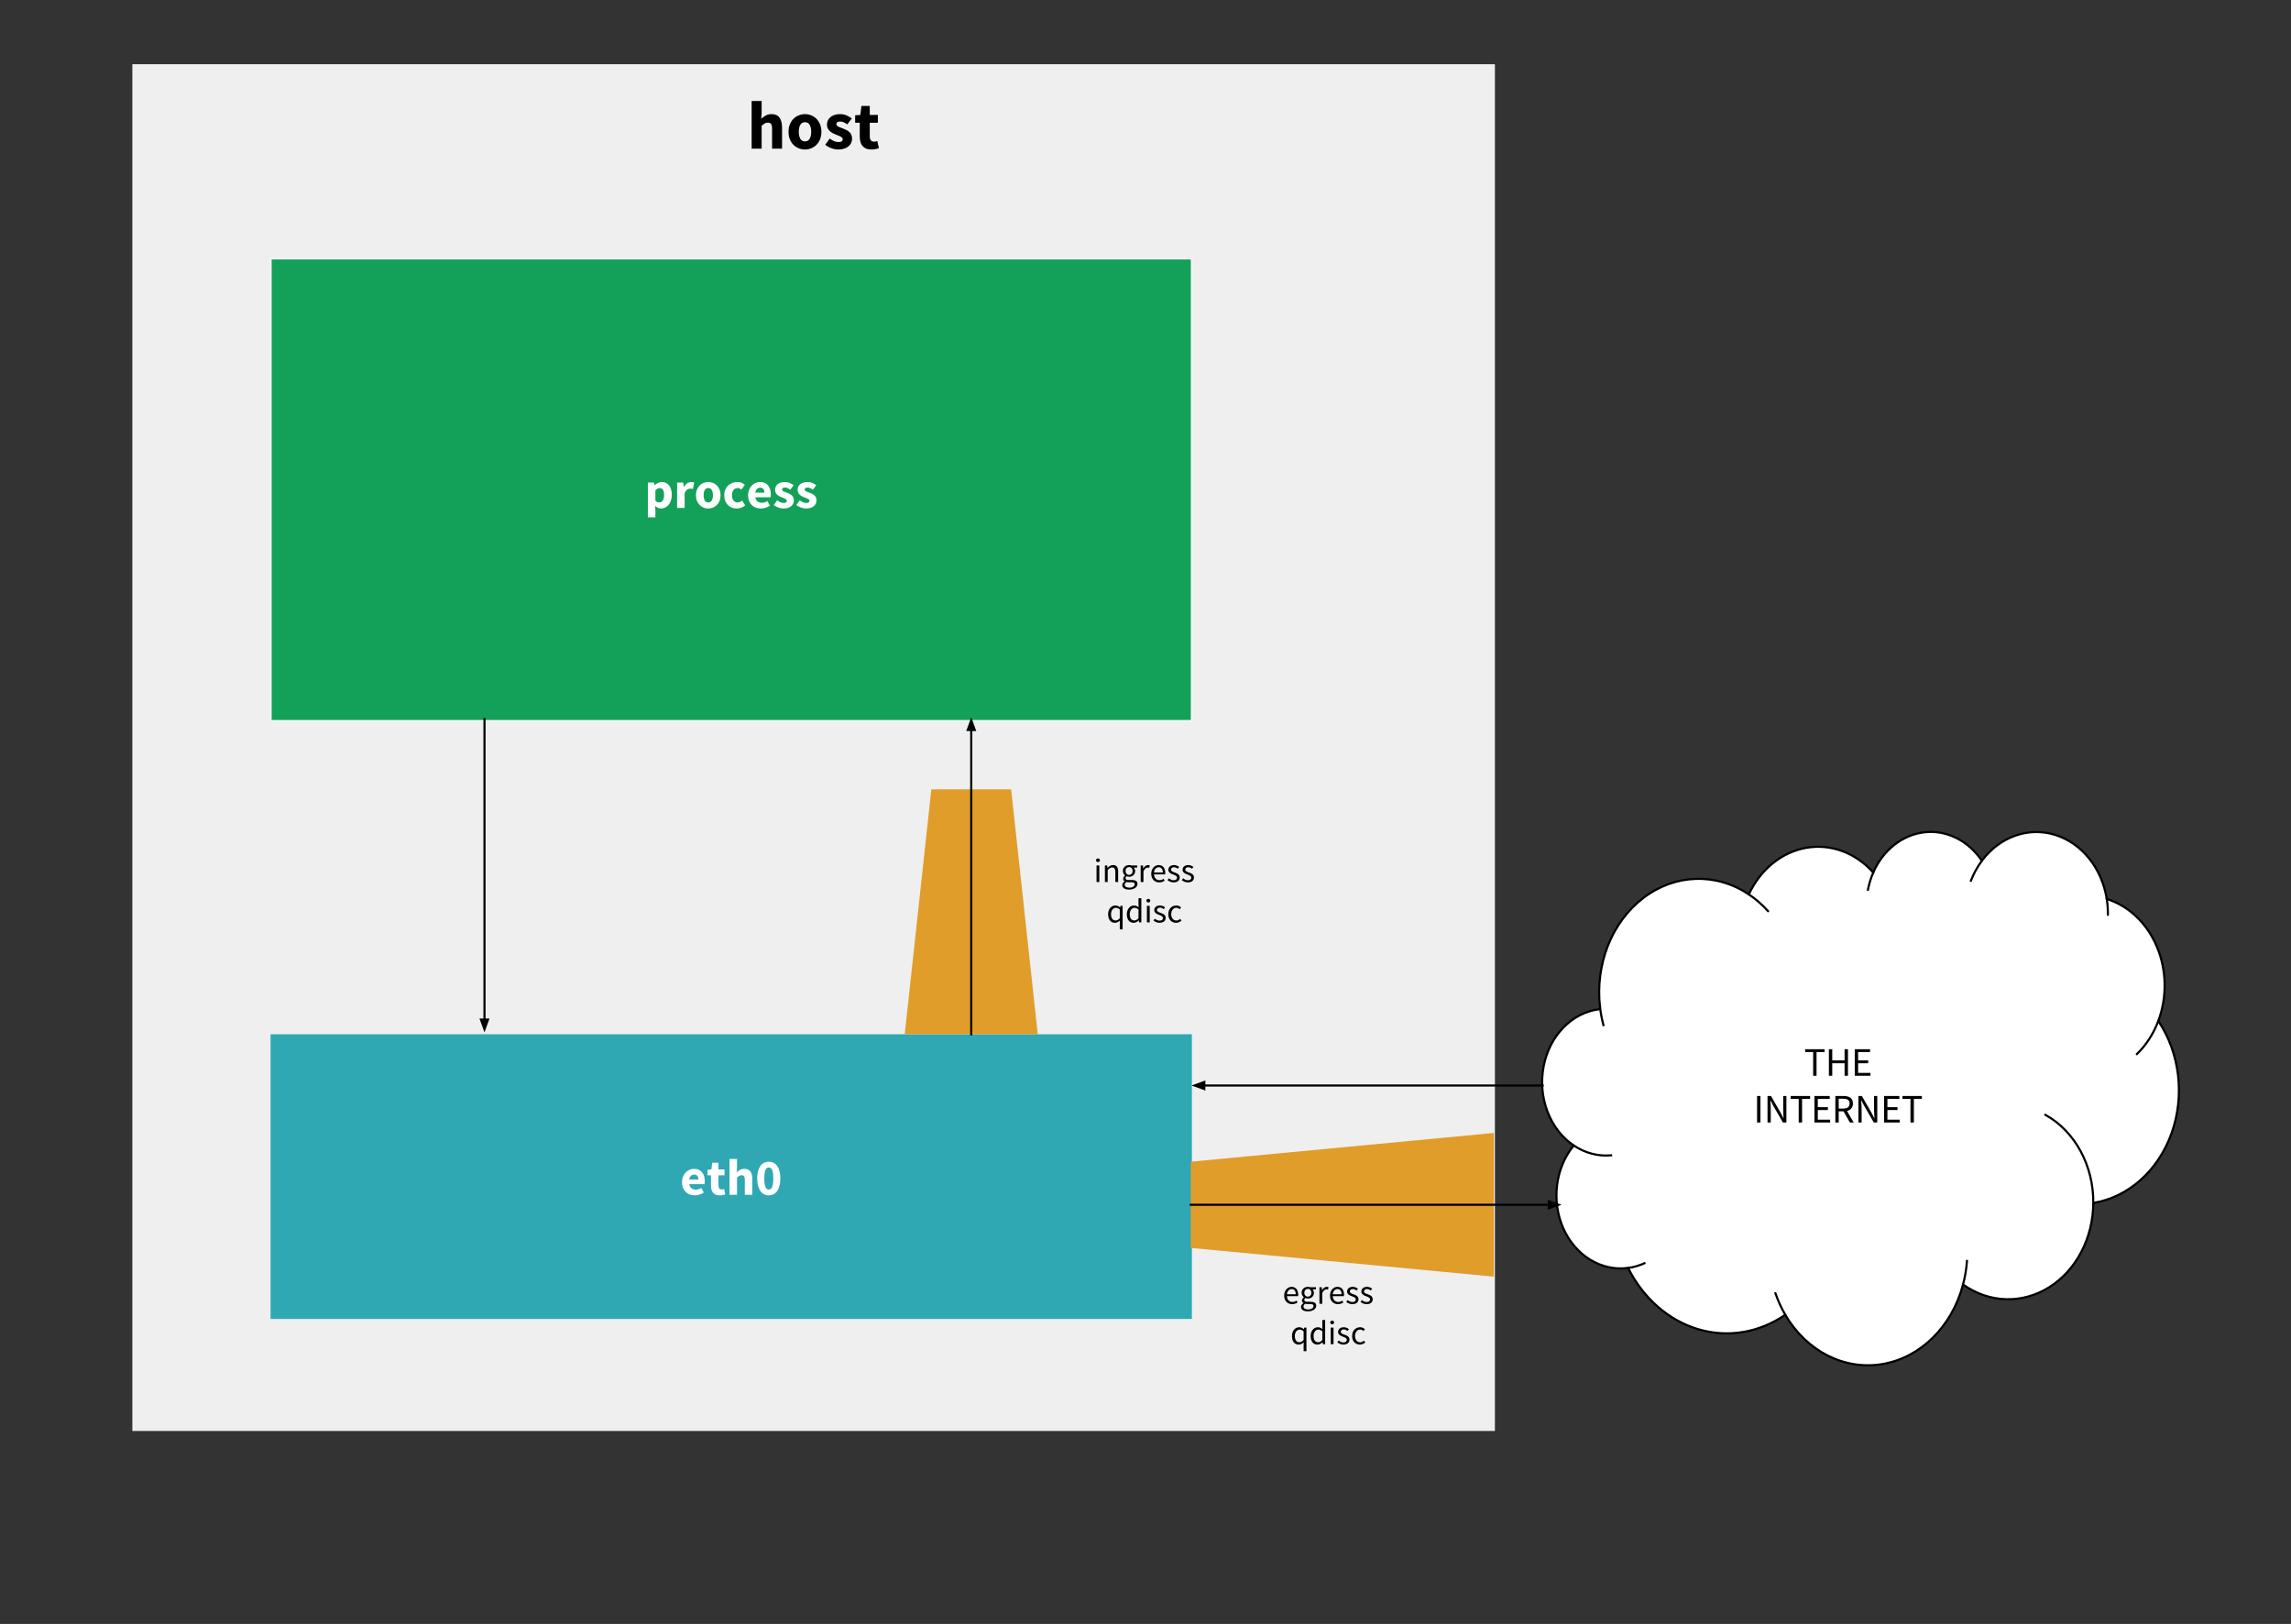 <?xml version="1.0" standalone="yes"?>

<svg version="1.1" viewBox="0.0 0.0 1077.475 763.688" fill="none" stroke="none" stroke-linecap="square" stroke-miterlimit="10" xmlns="http://www.w3.org/2000/svg" xmlns:xlink="http://www.w3.org/1999/xlink"><rect x="0.0" y="0.0" width="1077.475" height="763.688" fill="#333333" stroke="none"/><clipPath id="p.0"><path d="m0 0l1077.475 0l0 763.688l-1077.475 0l0 -763.688z" clip-rule="nonzero"></path></clipPath><g clip-path="url(#p.0)"><path fill="#000000" fill-opacity="0.0" d="m0 0l1077.475 0l0 763.688l-1077.475 0z" fill-rule="nonzero"></path><path fill="#efefef" d="m62.249 30.199l640.819 0l0 642.74l-640.819 0z" fill-rule="nonzero"></path><path fill="#000000" d="m353.505 47.482l4.703 0l0 5.516l-0.219 2.844q0.891 -0.797 2.078 -1.484q1.188 -0.688 2.812 -0.688q2.594 0 3.766 1.703q1.172 1.688 1.172 4.688l0 9.859l-4.703 0l0 -9.25q0 -1.719 -0.469 -2.359q-0.469 -0.641 -1.484 -0.641q-0.906 0 -1.547 0.406q-0.641 0.391 -1.406 1.125l0 10.719l-4.703 0l0 -22.438zm17.35 14.5q0 -1.984 0.641 -3.531q0.641 -1.562 1.703 -2.609q1.078 -1.062 2.484 -1.609q1.406 -0.562 2.906 -0.562q1.516 0 2.906 0.562q1.391 0.547 2.453 1.609q1.078 1.047 1.719 2.609q0.641 1.547 0.641 3.531q0 1.984 -0.641 3.547q-0.641 1.547 -1.719 2.609q-1.062 1.047 -2.453 1.609q-1.391 0.562 -2.906 0.562q-1.5 0 -2.906 -0.562q-1.406 -0.562 -2.484 -1.609q-1.062 -1.062 -1.703 -2.609q-0.641 -1.563 -0.641 -3.547zm4.828 0q0 2.078 0.719 3.297q0.719 1.219 2.188 1.219q1.453 0 2.188 -1.219q0.734 -1.219 0.734 -3.297q0 -2.078 -0.734 -3.297q-0.734 -1.219 -2.188 -1.219q-1.469 0 -2.188 1.219q-0.719 1.219 -0.719 3.297zm14.557 3.172q1.094 0.828 2.078 1.25q1.0 0.406 2.016 0.406q1.062 0 1.531 -0.344q0.484 -0.359 0.484 -1.0q0 -0.375 -0.266 -0.672q-0.266 -0.312 -0.734 -0.562q-0.469 -0.266 -1.047 -0.469q-0.578 -0.219 -1.188 -0.469q-0.734 -0.281 -1.469 -0.672q-0.734 -0.391 -1.344 -0.938q-0.609 -0.562 -1.0 -1.312q-0.375 -0.75 -0.375 -1.75q0 -1.094 0.438 -2.016q0.438 -0.922 1.234 -1.562q0.797 -0.641 1.906 -1.0q1.125 -0.375 2.5 -0.375q1.828 0 3.203 0.625q1.375 0.609 2.406 1.391l-2.109 2.812q-0.875 -0.641 -1.703 -0.984q-0.828 -0.359 -1.656 -0.359q-1.797 0 -1.797 1.25q0 0.375 0.25 0.656q0.266 0.266 0.688 0.5q0.438 0.219 1.0 0.422q0.562 0.203 1.156 0.438q0.781 0.281 1.531 0.656q0.75 0.359 1.375 0.906q0.625 0.547 1.0 1.328q0.391 0.781 0.391 1.875q0 1.094 -0.422 2.016q-0.406 0.922 -1.25 1.609q-0.828 0.688 -2.047 1.094q-1.203 0.406 -2.812 0.406q-1.562 0 -3.219 -0.609q-1.641 -0.609 -2.859 -1.609l2.109 -2.938zm14.114 -7.422l-2.172 0l0 -3.5l2.422 -0.188l0.547 -4.219l3.906 0l0 4.219l3.812 0l0 3.688l-3.812 0l0 6.359q0 1.344 0.562 1.938q0.562 0.594 1.484 0.594q0.391 0 0.781 -0.094q0.406 -0.094 0.719 -0.219l0.75 3.422q-0.641 0.188 -1.516 0.375q-0.859 0.203 -2.016 0.203q-1.469 0 -2.516 -0.453q-1.031 -0.453 -1.688 -1.25q-0.656 -0.797 -0.969 -1.938q-0.297 -1.141 -0.297 -2.516l0 -6.422z" fill-rule="nonzero"></path><path fill="#13a159" d="m127.258 121.523l433.291 0l0 217.575l-433.291 0z" fill-rule="nonzero"></path><path stroke="#f3f3f3" stroke-width="1.0" stroke-linejoin="round" stroke-linecap="butt" d="m127.258 121.523l433.291 0l0 217.575l-433.291 0z" fill-rule="nonzero"></path><path fill="#ffffff" d="m308.233 239.788l0 3.484l-3.531 0l0 -16.328l2.875 0l0.25 1.172l0.094 0q0.688 -0.625 1.562 -1.031q0.875 -0.422 1.812 -0.422q1.078 0 1.938 0.438q0.875 0.422 1.469 1.219q0.609 0.781 0.922 1.906q0.328 1.109 0.328 2.484q0 1.531 -0.422 2.719q-0.422 1.188 -1.125 2.016q-0.703 0.828 -1.609 1.266q-0.891 0.422 -1.859 0.422q-0.766 0 -1.484 -0.312q-0.719 -0.328 -1.344 -0.922l0.125 1.891zm0 -4.297q0.469 0.438 0.953 0.609q0.484 0.156 0.938 0.156q0.906 0 1.547 -0.828q0.656 -0.828 0.656 -2.672q0 -3.219 -2.062 -3.219q-1.031 0 -2.031 1.078l0 4.875zm10.221 -8.547l2.875 0l0.25 2.094l0.094 0q0.641 -1.234 1.547 -1.797q0.922 -0.578 1.828 -0.578q0.5 0 0.828 0.062q0.328 0.047 0.594 0.172l-0.578 3.047q-0.344 -0.094 -0.625 -0.141q-0.281 -0.047 -0.672 -0.047q-0.672 0 -1.406 0.484q-0.734 0.469 -1.203 1.703l0 6.906l-3.531 0l0 -11.906zm8.849 5.953q0 -1.484 0.484 -2.641q0.484 -1.172 1.281 -1.969q0.812 -0.797 1.859 -1.203q1.062 -0.422 2.188 -0.422q1.125 0 2.172 0.422q1.047 0.406 1.844 1.203q0.812 0.797 1.281 1.969q0.484 1.156 0.484 2.641q0 1.484 -0.484 2.656q-0.469 1.156 -1.281 1.953q-0.797 0.797 -1.844 1.219q-1.047 0.406 -2.172 0.406q-1.125 0 -2.188 -0.406q-1.047 -0.422 -1.859 -1.219q-0.797 -0.797 -1.281 -1.953q-0.484 -1.172 -0.484 -2.656zm3.625 0q0 1.562 0.531 2.484q0.547 0.906 1.656 0.906q1.078 0 1.625 -0.906q0.562 -0.922 0.562 -2.484q0 -1.562 -0.562 -2.469q-0.547 -0.922 -1.625 -0.922q-1.109 0 -1.656 0.922q-0.531 0.906 -0.531 2.469zm9.695 0q0 -1.484 0.5 -2.641q0.516 -1.172 1.359 -1.969q0.859 -0.797 1.984 -1.203q1.125 -0.422 2.359 -0.422q1.094 0 1.984 0.375q0.891 0.359 1.484 0.984l-1.609 2.188q-0.828 -0.703 -1.656 -0.703q-1.297 0 -2.047 0.922q-0.734 0.906 -0.734 2.469q0 1.562 0.75 2.484q0.766 0.906 1.922 0.906q0.641 0 1.172 -0.266q0.531 -0.266 0.953 -0.609l1.422 2.234q-0.859 0.766 -1.922 1.125q-1.047 0.359 -2.031 0.359q-1.25 0 -2.328 -0.406q-1.062 -0.422 -1.859 -1.219q-0.781 -0.797 -1.25 -1.953q-0.453 -1.172 -0.453 -2.656zm11.208 0q0 -1.438 0.484 -2.594q0.484 -1.172 1.266 -1.969q0.781 -0.812 1.781 -1.234q1.016 -0.438 2.094 -0.438q1.266 0 2.203 0.438q0.953 0.422 1.594 1.188q0.641 0.766 0.953 1.812q0.312 1.047 0.312 2.266q0 0.484 -0.047 0.891q-0.047 0.391 -0.094 0.609l-7.141 0q0.25 1.359 1.078 1.969q0.828 0.609 2.031 0.609q1.266 0 2.562 -0.781l1.172 2.125q-0.906 0.625 -2.031 0.984q-1.109 0.359 -2.188 0.359q-1.281 0 -2.391 -0.406q-1.094 -0.422 -1.906 -1.219q-0.812 -0.812 -1.281 -1.969q-0.453 -1.156 -0.453 -2.641zm7.688 -1.219q0 -1.031 -0.469 -1.672q-0.453 -0.656 -1.531 -0.656q-0.828 0 -1.469 0.562q-0.641 0.562 -0.828 1.766l4.297 0zm5.979 3.594q0.812 0.625 1.547 0.938q0.75 0.312 1.516 0.312q0.797 0 1.156 -0.266q0.359 -0.266 0.359 -0.75q0 -0.281 -0.203 -0.5q-0.203 -0.234 -0.562 -0.422q-0.344 -0.203 -0.781 -0.359q-0.422 -0.156 -0.875 -0.344q-0.547 -0.219 -1.109 -0.5q-0.547 -0.297 -1.0 -0.703q-0.453 -0.422 -0.75 -0.984q-0.281 -0.578 -0.281 -1.312q0 -0.812 0.312 -1.516q0.328 -0.703 0.922 -1.172q0.609 -0.484 1.438 -0.75q0.844 -0.281 1.875 -0.281q1.375 0 2.406 0.469q1.031 0.469 1.797 1.031l-1.578 2.125q-0.656 -0.484 -1.281 -0.75q-0.609 -0.266 -1.234 -0.266q-1.344 0 -1.344 0.938q0 0.281 0.188 0.5q0.188 0.203 0.516 0.375q0.328 0.156 0.734 0.312q0.422 0.156 0.891 0.328q0.562 0.219 1.125 0.5q0.578 0.266 1.047 0.672q0.469 0.406 0.75 1.0q0.281 0.578 0.281 1.406q0 0.812 -0.312 1.516q-0.297 0.688 -0.922 1.203q-0.625 0.516 -1.547 0.812q-0.906 0.297 -2.109 0.297q-1.172 0 -2.406 -0.453q-1.234 -0.453 -2.156 -1.203l1.594 -2.203zm10.632 0q0.812 0.625 1.547 0.938q0.75 0.312 1.516 0.312q0.797 0 1.156 -0.266q0.359 -0.266 0.359 -0.75q0 -0.281 -0.203 -0.5q-0.203 -0.234 -0.562 -0.422q-0.344 -0.203 -0.781 -0.359q-0.422 -0.156 -0.875 -0.344q-0.547 -0.219 -1.109 -0.5q-0.547 -0.297 -1.0 -0.703q-0.453 -0.422 -0.75 -0.984q-0.281 -0.578 -0.281 -1.312q0 -0.812 0.312 -1.516q0.328 -0.703 0.922 -1.172q0.609 -0.484 1.438 -0.75q0.844 -0.281 1.875 -0.281q1.375 0 2.406 0.469q1.031 0.469 1.797 1.031l-1.578 2.125q-0.656 -0.484 -1.281 -0.75q-0.609 -0.266 -1.234 -0.266q-1.344 0 -1.344 0.938q0 0.281 0.188 0.5q0.188 0.203 0.516 0.375q0.328 0.156 0.734 0.312q0.422 0.156 0.891 0.328q0.562 0.219 1.125 0.5q0.578 0.266 1.047 0.672q0.469 0.406 0.75 1.0q0.281 0.578 0.281 1.406q0 0.812 -0.312 1.516q-0.297 0.688 -0.922 1.203q-0.625 0.516 -1.547 0.812q-0.906 0.297 -2.109 0.297q-1.172 0 -2.406 -0.453q-1.234 -0.453 -2.156 -1.203l1.594 -2.203z" fill-rule="nonzero"></path><path fill="#2fa8b4" d="m127.258 486.371l433.291 0l0 133.89l-433.291 0z" fill-rule="nonzero"></path><path fill="#ffffff" d="m320.763 555.903q0 -1.438 0.484 -2.594q0.484 -1.172 1.266 -1.969q0.781 -0.812 1.781 -1.234q1.016 -0.438 2.094 -0.438q1.266 0 2.203 0.438q0.953 0.422 1.594 1.188q0.641 0.766 0.953 1.812q0.312 1.047 0.312 2.266q0 0.484 -0.047 0.891q-0.047 0.391 -0.094 0.609l-7.141 0q0.25 1.359 1.078 1.969q0.828 0.609 2.031 0.609q1.266 0 2.562 -0.781l1.172 2.125q-0.906 0.625 -2.031 0.984q-1.109 0.359 -2.188 0.359q-1.281 0 -2.391 -0.406q-1.094 -0.422 -1.906 -1.219q-0.812 -0.812 -1.281 -1.969q-0.453 -1.156 -0.453 -2.641zm7.688 -1.219q0 -1.031 -0.469 -1.672q-0.453 -0.656 -1.531 -0.656q-0.828 0 -1.469 0.562q-0.641 0.562 -0.828 1.766l4.297 0zm5.932 -1.969l-1.641 0l0 -2.625l1.828 -0.141l0.406 -3.172l2.922 0l0 3.172l2.859 0l0 2.766l-2.859 0l0 4.766q0 1.016 0.422 1.469q0.422 0.438 1.125 0.438q0.281 0 0.578 -0.062q0.297 -0.078 0.547 -0.188l0.547 2.578q-0.484 0.141 -1.125 0.281q-0.641 0.141 -1.516 0.141q-1.094 0 -1.875 -0.328q-0.781 -0.344 -1.281 -0.938q-0.484 -0.594 -0.719 -1.438q-0.219 -0.859 -0.219 -1.891l0 -4.828zm8.708 -7.688l3.531 0l0 4.125l-0.172 2.141q0.672 -0.594 1.562 -1.109q0.891 -0.516 2.109 -0.516q1.938 0 2.812 1.281q0.875 1.266 0.875 3.516l0 7.391l-3.516 0l0 -6.938q0 -1.297 -0.359 -1.766q-0.344 -0.484 -1.109 -0.484q-0.672 0 -1.156 0.297q-0.484 0.297 -1.047 0.844l0 8.047l-3.531 0l0 -16.828zm18.485 17.109q-1.234 0 -2.25 -0.516q-1.0 -0.516 -1.703 -1.516q-0.703 -1.016 -1.109 -2.5q-0.391 -1.484 -0.391 -3.438q0 -1.938 0.391 -3.391q0.406 -1.469 1.109 -2.469q0.703 -1.0 1.703 -1.484q1.016 -0.5 2.25 -0.5q1.219 0 2.219 0.5q1.016 0.484 1.719 1.484q0.703 1.0 1.094 2.469q0.406 1.453 0.406 3.391q0 1.953 -0.406 3.438q-0.391 1.484 -1.094 2.5q-0.703 1.0 -1.719 1.516q-1.0 0.516 -2.219 0.516zm0 -2.734q0.453 0 0.828 -0.219q0.391 -0.234 0.672 -0.828q0.297 -0.609 0.453 -1.609q0.156 -1.016 0.156 -2.578q0 -1.547 -0.156 -2.547q-0.156 -1.0 -0.453 -1.562q-0.281 -0.562 -0.672 -0.781q-0.375 -0.219 -0.828 -0.219q-0.438 0 -0.828 0.219q-0.375 0.219 -0.672 0.781q-0.281 0.562 -0.453 1.562q-0.172 1.0 -0.172 2.547q0 1.562 0.172 2.578q0.172 1.0 0.453 1.609q0.297 0.594 0.672 0.828q0.391 0.219 0.828 0.219z" fill-rule="nonzero"></path><path fill="#e09d2a" d="m702.552 532.791l0 67.567l-142.52 -13.513l0 -40.54z" fill-rule="nonzero"></path><path fill="#e09d2a" d="m488.068 486.371l-62.564 0l12.513 -115.16l37.538 0z" fill-rule="nonzero"></path><path fill="#000000" fill-opacity="0.0" d="m472.349 390.417l131.748 0l0 57.102l-131.748 0z" fill-rule="nonzero"></path><path fill="#000000" d="m516.383 405.402q-0.391 0 -0.656 -0.234q-0.25 -0.25 -0.25 -0.609q0 -0.391 0.25 -0.625q0.266 -0.234 0.656 -0.234q0.391 0 0.641 0.234q0.266 0.234 0.266 0.625q0 0.359 -0.266 0.609q-0.25 0.234 -0.641 0.234zm-0.672 1.594l1.312 0l0 7.781l-1.312 0l0 -7.781zm3.936 0l1.094 0l0.109 1.125l0.047 0q0.562 -0.562 1.172 -0.938q0.625 -0.375 1.438 -0.375q1.234 0 1.797 0.766q0.562 0.766 0.562 2.281l0 4.922l-1.312 0l0 -4.75q0 -1.109 -0.359 -1.594q-0.344 -0.484 -1.109 -0.484q-0.609 0 -1.078 0.312q-0.453 0.297 -1.047 0.891l0 5.625l-1.312 0l0 -7.781zm9.315 9.094q0 0.625 0.594 0.984q0.609 0.375 1.656 0.375q0.562 0 1.016 -0.141q0.453 -0.125 0.766 -0.344q0.328 -0.219 0.5 -0.516q0.188 -0.281 0.188 -0.578q0 -0.547 -0.406 -0.766q-0.391 -0.203 -1.156 -0.203l-1.344 0q-0.234 0 -0.5 -0.031q-0.266 -0.016 -0.516 -0.094q-0.422 0.297 -0.609 0.625q-0.188 0.344 -0.188 0.688zm-1.156 0.172q0 -0.5 0.297 -0.953q0.312 -0.438 0.844 -0.797l0 -0.078q-0.297 -0.172 -0.5 -0.484q-0.188 -0.312 -0.188 -0.766q0 -0.5 0.266 -0.859q0.281 -0.375 0.578 -0.594l0 -0.062q-0.391 -0.312 -0.703 -0.844q-0.297 -0.547 -0.297 -1.25q0 -0.641 0.219 -1.141q0.234 -0.516 0.625 -0.875q0.406 -0.359 0.938 -0.547q0.547 -0.203 1.141 -0.203q0.312 0 0.594 0.062q0.281 0.047 0.516 0.125l2.703 0l0 1.016l-1.609 0q0.281 0.266 0.453 0.688q0.188 0.422 0.188 0.906q0 0.625 -0.219 1.141q-0.219 0.5 -0.609 0.844q-0.391 0.344 -0.906 0.531q-0.516 0.188 -1.109 0.188q-0.297 0 -0.594 -0.062q-0.297 -0.078 -0.578 -0.203q-0.203 0.172 -0.359 0.391q-0.141 0.219 -0.141 0.531q0 0.375 0.281 0.625q0.297 0.234 1.094 0.234l1.516 0q1.359 0 2.031 0.438q0.688 0.438 0.688 1.406q0 0.547 -0.281 1.031q-0.266 0.5 -0.781 0.859q-0.516 0.375 -1.25 0.578q-0.719 0.219 -1.625 0.219q-0.719 0 -1.312 -0.141q-0.594 -0.125 -1.016 -0.406q-0.422 -0.266 -0.656 -0.656q-0.234 -0.375 -0.234 -0.891zm3.219 -4.828q0.328 0 0.625 -0.125q0.297 -0.125 0.531 -0.359q0.234 -0.25 0.359 -0.594q0.125 -0.344 0.125 -0.781q0 -0.859 -0.484 -1.328q-0.469 -0.484 -1.156 -0.484q-0.688 0 -1.172 0.484q-0.484 0.469 -0.484 1.328q0 0.438 0.125 0.781q0.141 0.344 0.375 0.594q0.234 0.234 0.516 0.359q0.297 0.125 0.641 0.125zm5.439 -4.438l1.094 0l0.109 1.406l0.047 0q0.391 -0.734 0.953 -1.156q0.578 -0.438 1.25 -0.438q0.469 0 0.828 0.156l-0.25 1.156q-0.188 -0.062 -0.359 -0.094q-0.156 -0.031 -0.391 -0.031q-0.5 0 -1.031 0.406q-0.531 0.391 -0.938 1.391l0 4.984l-1.312 0l0 -7.781zm4.974 3.906q0 -0.953 0.297 -1.719q0.297 -0.766 0.781 -1.281q0.484 -0.531 1.109 -0.812q0.625 -0.281 1.297 -0.281q0.734 0 1.312 0.266q0.594 0.25 0.984 0.734q0.391 0.469 0.594 1.141q0.219 0.672 0.219 1.516q0 0.422 -0.047 0.719l-5.25 0q0.078 1.25 0.766 2.0q0.703 0.734 1.828 0.734q0.562 0 1.031 -0.172q0.469 -0.172 0.906 -0.438l0.469 0.859q-0.516 0.328 -1.141 0.562q-0.625 0.234 -1.422 0.234q-0.781 0 -1.469 -0.281q-0.688 -0.281 -1.188 -0.797q-0.5 -0.516 -0.797 -1.266q-0.281 -0.75 -0.281 -1.719zm5.438 -0.594q0 -1.188 -0.5 -1.812q-0.5 -0.641 -1.422 -0.641q-0.406 0 -0.781 0.172q-0.375 0.156 -0.688 0.469q-0.297 0.312 -0.5 0.766q-0.203 0.453 -0.266 1.047l4.156 0zm2.874 2.703q0.5 0.422 1.031 0.688q0.547 0.25 1.25 0.25q0.766 0 1.141 -0.344q0.391 -0.359 0.391 -0.875q0 -0.312 -0.156 -0.531q-0.156 -0.219 -0.406 -0.391q-0.25 -0.172 -0.578 -0.297q-0.312 -0.125 -0.625 -0.25q-0.422 -0.141 -0.844 -0.328q-0.406 -0.188 -0.734 -0.453q-0.328 -0.266 -0.547 -0.609q-0.203 -0.359 -0.203 -0.859q0 -0.453 0.188 -0.859q0.188 -0.422 0.531 -0.703q0.344 -0.297 0.828 -0.469q0.5 -0.172 1.125 -0.172q0.734 0 1.344 0.266q0.625 0.25 1.078 0.609l-0.625 0.844q-0.406 -0.312 -0.844 -0.5q-0.422 -0.188 -0.938 -0.188q-0.734 0 -1.078 0.344q-0.344 0.328 -0.344 0.766q0 0.281 0.141 0.484q0.156 0.188 0.391 0.344q0.234 0.156 0.547 0.281q0.312 0.109 0.656 0.234q0.406 0.172 0.828 0.344q0.438 0.172 0.766 0.438q0.344 0.266 0.547 0.656q0.219 0.375 0.219 0.922q0 0.484 -0.188 0.906q-0.172 0.406 -0.531 0.734q-0.359 0.312 -0.906 0.484q-0.531 0.188 -1.219 0.188q-0.828 0 -1.578 -0.297q-0.75 -0.312 -1.312 -0.766l0.656 -0.891zm6.704 0q0.5 0.422 1.031 0.688q0.547 0.25 1.25 0.25q0.766 0 1.141 -0.344q0.391 -0.359 0.391 -0.875q0 -0.312 -0.156 -0.531q-0.156 -0.219 -0.406 -0.391q-0.25 -0.172 -0.578 -0.297q-0.312 -0.125 -0.625 -0.25q-0.422 -0.141 -0.844 -0.328q-0.406 -0.188 -0.734 -0.453q-0.328 -0.266 -0.547 -0.609q-0.203 -0.359 -0.203 -0.859q0 -0.453 0.188 -0.859q0.188 -0.422 0.531 -0.703q0.344 -0.297 0.828 -0.469q0.5 -0.172 1.125 -0.172q0.734 0 1.344 0.266q0.625 0.25 1.078 0.609l-0.625 0.844q-0.406 -0.312 -0.844 -0.5q-0.422 -0.188 -0.938 -0.188q-0.734 0 -1.078 0.344q-0.344 0.328 -0.344 0.766q0 0.281 0.141 0.484q0.156 0.188 0.391 0.344q0.234 0.156 0.547 0.281q0.312 0.109 0.656 0.234q0.406 0.172 0.828 0.344q0.438 0.172 0.766 0.438q0.344 0.266 0.547 0.656q0.219 0.375 0.219 0.922q0 0.484 -0.188 0.906q-0.172 0.406 -0.531 0.734q-0.359 0.312 -0.906 0.484q-0.531 0.188 -1.219 0.188q-0.828 0 -1.578 -0.297q-0.75 -0.312 -1.312 -0.766l0.656 -0.891z" fill-rule="nonzero"></path><path fill="#000000" d="m521.165 429.902q0 -0.938 0.281 -1.703q0.281 -0.766 0.734 -1.281q0.469 -0.531 1.078 -0.812q0.609 -0.297 1.281 -0.297q0.672 0 1.188 0.234q0.516 0.234 1.047 0.688l0.031 0l0.125 -0.734l1.047 0l0 11.062l-1.328 0l0 -2.766l0.062 -1.375q-0.453 0.422 -1.062 0.734q-0.594 0.312 -1.266 0.312q-1.469 0 -2.344 -1.047q-0.875 -1.062 -0.875 -3.016zm1.359 -0.016q0 1.406 0.562 2.203q0.562 0.781 1.578 0.781q0.547 0 1.031 -0.266q0.484 -0.266 0.953 -0.812l0 -4.062q-0.484 -0.453 -0.953 -0.625q-0.453 -0.188 -0.922 -0.188q-0.469 0 -0.875 0.219q-0.406 0.203 -0.719 0.609q-0.297 0.391 -0.484 0.938q-0.172 0.531 -0.172 1.203zm7.441 0.016q0 -0.938 0.281 -1.703q0.281 -0.766 0.734 -1.281q0.469 -0.531 1.078 -0.812q0.609 -0.297 1.281 -0.297q0.672 0 1.172 0.25q0.5 0.234 1.0 0.641l-0.062 -1.328l0 -2.984l1.328 0l0 11.391l-1.078 0l-0.109 -0.906l-0.062 0q-0.453 0.438 -1.062 0.766q-0.594 0.328 -1.281 0.328q-1.469 0 -2.344 -1.047q-0.875 -1.062 -0.875 -3.016zm1.359 -0.016q0 1.406 0.562 2.203q0.562 0.781 1.578 0.781q0.547 0 1.031 -0.266q0.484 -0.266 0.953 -0.812l0 -4.062q-0.484 -0.453 -0.953 -0.625q-0.453 -0.188 -0.922 -0.188q-0.469 0 -0.875 0.219q-0.406 0.203 -0.719 0.609q-0.297 0.391 -0.484 0.938q-0.172 0.531 -0.172 1.203zm8.755 -5.484q-0.391 0 -0.656 -0.234q-0.25 -0.25 -0.25 -0.609q0 -0.391 0.25 -0.625q0.266 -0.234 0.656 -0.234q0.391 0 0.641 0.234q0.266 0.234 0.266 0.625q0 0.359 -0.266 0.609q-0.25 0.234 -0.641 0.234zm-0.672 1.594l1.312 0l0 7.781l-1.312 0l0 -7.781zm3.733 6.016q0.5 0.422 1.031 0.688q0.547 0.25 1.25 0.25q0.766 0 1.141 -0.344q0.391 -0.359 0.391 -0.875q0 -0.312 -0.156 -0.531q-0.156 -0.219 -0.406 -0.391q-0.25 -0.172 -0.578 -0.297q-0.312 -0.125 -0.625 -0.25q-0.422 -0.141 -0.844 -0.328q-0.406 -0.188 -0.734 -0.453q-0.328 -0.266 -0.547 -0.609q-0.203 -0.359 -0.203 -0.859q0 -0.453 0.188 -0.859q0.188 -0.422 0.531 -0.703q0.344 -0.297 0.828 -0.469q0.5 -0.172 1.125 -0.172q0.734 0 1.344 0.266q0.625 0.25 1.078 0.609l-0.625 0.844q-0.406 -0.312 -0.844 -0.5q-0.422 -0.188 -0.938 -0.188q-0.734 0 -1.078 0.344q-0.344 0.328 -0.344 0.766q0 0.281 0.141 0.484q0.156 0.188 0.391 0.344q0.234 0.156 0.547 0.281q0.312 0.109 0.656 0.234q0.406 0.172 0.828 0.344q0.438 0.172 0.766 0.438q0.344 0.266 0.547 0.656q0.219 0.375 0.219 0.922q0 0.484 -0.188 0.906q-0.172 0.406 -0.531 0.734q-0.359 0.312 -0.906 0.484q-0.531 0.188 -1.219 0.188q-0.828 0 -1.578 -0.297q-0.75 -0.312 -1.312 -0.766l0.656 -0.891zm6.329 -2.109q0 -0.969 0.297 -1.734q0.312 -0.766 0.828 -1.281q0.516 -0.531 1.188 -0.797q0.688 -0.281 1.438 -0.281q0.766 0 1.312 0.281q0.562 0.281 0.953 0.641l-0.656 0.859q-0.344 -0.312 -0.734 -0.5q-0.375 -0.188 -0.828 -0.188q-0.531 0 -0.984 0.219q-0.438 0.203 -0.766 0.609q-0.312 0.406 -0.5 0.953q-0.188 0.547 -0.188 1.219q0 0.672 0.172 1.219q0.188 0.547 0.5 0.938q0.312 0.391 0.75 0.609q0.453 0.219 0.984 0.219q0.562 0 1.016 -0.234q0.453 -0.234 0.797 -0.562l0.594 0.875q-0.516 0.453 -1.172 0.734q-0.641 0.266 -1.344 0.266q-0.781 0 -1.453 -0.266q-0.672 -0.281 -1.156 -0.797q-0.484 -0.516 -0.766 -1.266q-0.281 -0.766 -0.281 -1.734z" fill-rule="nonzero"></path><path fill="#000000" fill-opacity="0.0" d="m576.706 588.765l95.937 0l0 57.102l-95.937 0z" fill-rule="nonzero"></path><path fill="#000000" d="m603.96 609.25q0 -0.953 0.297 -1.719q0.297 -0.766 0.781 -1.281q0.484 -0.531 1.109 -0.812q0.625 -0.281 1.297 -0.281q0.734 0 1.312 0.266q0.594 0.25 0.984 0.734q0.391 0.469 0.594 1.141q0.219 0.672 0.219 1.516q0 0.422 -0.047 0.719l-5.25 0q0.078 1.25 0.766 2.0q0.703 0.734 1.828 0.734q0.562 0 1.031 -0.172q0.469 -0.172 0.906 -0.438l0.469 0.859q-0.516 0.328 -1.141 0.562q-0.625 0.234 -1.422 0.234q-0.781 0 -1.469 -0.281q-0.688 -0.281 -1.188 -0.797q-0.5 -0.516 -0.797 -1.266q-0.281 -0.75 -0.281 -1.719zm5.438 -0.594q0 -1.188 -0.5 -1.812q-0.5 -0.641 -1.422 -0.641q-0.406 0 -0.781 0.172q-0.375 0.156 -0.688 0.469q-0.297 0.312 -0.5 0.766q-0.203 0.453 -0.266 1.047l4.156 0zm3.639 5.781q0 0.625 0.594 0.984q0.609 0.375 1.656 0.375q0.562 0 1.016 -0.141q0.453 -0.125 0.766 -0.344q0.328 -0.219 0.5 -0.516q0.188 -0.281 0.188 -0.578q0 -0.547 -0.406 -0.766q-0.391 -0.203 -1.156 -0.203l-1.344 0q-0.234 0 -0.5 -0.031q-0.266 -0.016 -0.516 -0.094q-0.422 0.297 -0.609 0.625q-0.188 0.344 -0.188 0.688zm-1.156 0.172q0 -0.5 0.297 -0.953q0.312 -0.438 0.844 -0.797l0 -0.078q-0.297 -0.172 -0.5 -0.484q-0.188 -0.312 -0.188 -0.766q0 -0.5 0.266 -0.859q0.281 -0.375 0.578 -0.594l0 -0.062q-0.391 -0.312 -0.703 -0.844q-0.297 -0.547 -0.297 -1.25q0 -0.641 0.219 -1.141q0.234 -0.516 0.625 -0.875q0.406 -0.359 0.938 -0.547q0.547 -0.203 1.141 -0.203q0.312 0 0.594 0.062q0.281 0.047 0.516 0.125l2.703 0l0 1.016l-1.609 0q0.281 0.266 0.453 0.688q0.188 0.422 0.188 0.906q0 0.625 -0.219 1.141q-0.219 0.5 -0.609 0.844q-0.391 0.344 -0.906 0.531q-0.516 0.188 -1.109 0.188q-0.297 0 -0.594 -0.062q-0.297 -0.078 -0.578 -0.203q-0.203 0.172 -0.359 0.391q-0.141 0.219 -0.141 0.531q0 0.375 0.281 0.625q0.297 0.234 1.094 0.234l1.516 0q1.359 0 2.031 0.438q0.688 0.438 0.688 1.406q0 0.547 -0.281 1.031q-0.266 0.5 -0.781 0.859q-0.516 0.375 -1.25 0.578q-0.719 0.219 -1.625 0.219q-0.719 0 -1.312 -0.141q-0.594 -0.125 -1.016 -0.406q-0.422 -0.266 -0.656 -0.656q-0.234 -0.375 -0.234 -0.891zm3.219 -4.828q0.328 0 0.625 -0.125q0.297 -0.125 0.531 -0.359q0.234 -0.25 0.359 -0.594q0.125 -0.344 0.125 -0.781q0 -0.859 -0.484 -1.328q-0.469 -0.484 -1.156 -0.484q-0.688 0 -1.172 0.484q-0.484 0.469 -0.484 1.328q0 0.438 0.125 0.781q0.141 0.344 0.375 0.594q0.234 0.234 0.516 0.359q0.297 0.125 0.641 0.125zm5.439 -4.438l1.094 0l0.109 1.406l0.047 0q0.391 -0.734 0.953 -1.156q0.578 -0.438 1.25 -0.438q0.469 0 0.828 0.156l-0.25 1.156q-0.188 -0.062 -0.359 -0.094q-0.156 -0.031 -0.391 -0.031q-0.5 0 -1.031 0.406q-0.531 0.391 -0.938 1.391l0 4.984l-1.312 0l0 -7.781zm4.974 3.906q0 -0.953 0.297 -1.719q0.297 -0.766 0.781 -1.281q0.484 -0.531 1.109 -0.812q0.625 -0.281 1.297 -0.281q0.734 0 1.312 0.266q0.594 0.25 0.984 0.734q0.391 0.469 0.594 1.141q0.219 0.672 0.219 1.516q0 0.422 -0.047 0.719l-5.25 0q0.078 1.25 0.766 2.0q0.703 0.734 1.828 0.734q0.562 0 1.031 -0.172q0.469 -0.172 0.906 -0.438l0.469 0.859q-0.516 0.328 -1.141 0.562q-0.625 0.234 -1.422 0.234q-0.781 0 -1.469 -0.281q-0.688 -0.281 -1.188 -0.797q-0.5 -0.516 -0.797 -1.266q-0.281 -0.75 -0.281 -1.719zm5.438 -0.594q0 -1.188 -0.5 -1.812q-0.5 -0.641 -1.422 -0.641q-0.406 0 -0.781 0.172q-0.375 0.156 -0.688 0.469q-0.297 0.312 -0.5 0.766q-0.203 0.453 -0.266 1.047l4.156 0zm2.874 2.703q0.5 0.422 1.031 0.688q0.547 0.25 1.25 0.25q0.766 0 1.141 -0.344q0.391 -0.359 0.391 -0.875q0 -0.312 -0.156 -0.531q-0.156 -0.219 -0.406 -0.391q-0.25 -0.172 -0.578 -0.297q-0.312 -0.125 -0.625 -0.25q-0.422 -0.141 -0.844 -0.328q-0.406 -0.188 -0.734 -0.453q-0.328 -0.266 -0.547 -0.609q-0.203 -0.359 -0.203 -0.859q0 -0.453 0.188 -0.859q0.188 -0.422 0.531 -0.703q0.344 -0.297 0.828 -0.469q0.5 -0.172 1.125 -0.172q0.734 0 1.344 0.266q0.625 0.25 1.078 0.609l-0.625 0.844q-0.406 -0.312 -0.844 -0.5q-0.422 -0.188 -0.938 -0.188q-0.734 0 -1.078 0.344q-0.344 0.328 -0.344 0.766q0 0.281 0.141 0.484q0.156 0.188 0.391 0.344q0.234 0.156 0.547 0.281q0.312 0.109 0.656 0.234q0.406 0.172 0.828 0.344q0.438 0.172 0.766 0.438q0.344 0.266 0.547 0.656q0.219 0.375 0.219 0.922q0 0.484 -0.188 0.906q-0.172 0.406 -0.531 0.734q-0.359 0.312 -0.906 0.484q-0.531 0.188 -1.219 0.188q-0.828 0 -1.578 -0.297q-0.75 -0.312 -1.312 -0.766l0.656 -0.891zm6.704 0q0.5 0.422 1.031 0.688q0.547 0.25 1.25 0.25q0.766 0 1.141 -0.344q0.391 -0.359 0.391 -0.875q0 -0.312 -0.156 -0.531q-0.156 -0.219 -0.406 -0.391q-0.25 -0.172 -0.578 -0.297q-0.312 -0.125 -0.625 -0.25q-0.422 -0.141 -0.844 -0.328q-0.406 -0.188 -0.734 -0.453q-0.328 -0.266 -0.547 -0.609q-0.203 -0.359 -0.203 -0.859q0 -0.453 0.188 -0.859q0.188 -0.422 0.531 -0.703q0.344 -0.297 0.828 -0.469q0.5 -0.172 1.125 -0.172q0.734 0 1.344 0.266q0.625 0.25 1.078 0.609l-0.625 0.844q-0.406 -0.312 -0.844 -0.5q-0.422 -0.188 -0.938 -0.188q-0.734 0 -1.078 0.344q-0.344 0.328 -0.344 0.766q0 0.281 0.141 0.484q0.156 0.188 0.391 0.344q0.234 0.156 0.547 0.281q0.312 0.109 0.656 0.234q0.406 0.172 0.828 0.344q0.438 0.172 0.766 0.438q0.344 0.266 0.547 0.656q0.219 0.375 0.219 0.922q0 0.484 -0.188 0.906q-0.172 0.406 -0.531 0.734q-0.359 0.312 -0.906 0.484q-0.531 0.188 -1.219 0.188q-0.828 0 -1.578 -0.297q-0.75 -0.312 -1.312 -0.766l0.656 -0.891z" fill-rule="nonzero"></path><path fill="#000000" d="m607.616 628.25q0 -0.938 0.281 -1.703q0.281 -0.766 0.734 -1.281q0.469 -0.531 1.078 -0.812q0.609 -0.297 1.281 -0.297q0.672 0 1.188 0.234q0.516 0.234 1.047 0.688l0.031 0l0.125 -0.734l1.047 0l0 11.062l-1.328 0l0 -2.766l0.062 -1.375q-0.453 0.422 -1.062 0.734q-0.594 0.312 -1.266 0.312q-1.469 0 -2.344 -1.047q-0.875 -1.062 -0.875 -3.016zm1.359 -0.016q0 1.406 0.562 2.203q0.562 0.781 1.578 0.781q0.547 0 1.031 -0.266q0.484 -0.266 0.953 -0.812l0 -4.062q-0.484 -0.453 -0.953 -0.625q-0.453 -0.188 -0.922 -0.188q-0.469 0 -0.875 0.219q-0.406 0.203 -0.719 0.609q-0.297 0.391 -0.484 0.938q-0.172 0.531 -0.172 1.203zm7.441 0.016q0 -0.938 0.281 -1.703q0.281 -0.766 0.734 -1.281q0.469 -0.531 1.078 -0.812q0.609 -0.297 1.281 -0.297q0.672 0 1.172 0.25q0.5 0.234 1.0 0.641l-0.062 -1.328l0 -2.984l1.328 0l0 11.391l-1.078 0l-0.109 -0.906l-0.062 0q-0.453 0.438 -1.062 0.766q-0.594 0.328 -1.281 0.328q-1.469 0 -2.344 -1.047q-0.875 -1.062 -0.875 -3.016zm1.359 -0.016q0 1.406 0.562 2.203q0.562 0.781 1.578 0.781q0.547 0 1.031 -0.266q0.484 -0.266 0.953 -0.812l0 -4.062q-0.484 -0.453 -0.953 -0.625q-0.453 -0.188 -0.922 -0.188q-0.469 0 -0.875 0.219q-0.406 0.203 -0.719 0.609q-0.297 0.391 -0.484 0.938q-0.172 0.531 -0.172 1.203zm8.755 -5.484q-0.391 0 -0.656 -0.234q-0.25 -0.25 -0.25 -0.609q0 -0.391 0.25 -0.625q0.266 -0.234 0.656 -0.234q0.391 0 0.641 0.234q0.266 0.234 0.266 0.625q0 0.359 -0.266 0.609q-0.25 0.234 -0.641 0.234zm-0.672 1.594l1.312 0l0 7.781l-1.312 0l0 -7.781zm3.733 6.016q0.5 0.422 1.031 0.688q0.547 0.25 1.25 0.25q0.766 0 1.141 -0.344q0.391 -0.359 0.391 -0.875q0 -0.312 -0.156 -0.531q-0.156 -0.219 -0.406 -0.391q-0.25 -0.172 -0.578 -0.297q-0.312 -0.125 -0.625 -0.25q-0.422 -0.141 -0.844 -0.328q-0.406 -0.188 -0.734 -0.453q-0.328 -0.266 -0.547 -0.609q-0.203 -0.359 -0.203 -0.859q0 -0.453 0.188 -0.859q0.188 -0.422 0.531 -0.703q0.344 -0.297 0.828 -0.469q0.5 -0.172 1.125 -0.172q0.734 0 1.344 0.266q0.625 0.25 1.078 0.609l-0.625 0.844q-0.406 -0.312 -0.844 -0.5q-0.422 -0.188 -0.938 -0.188q-0.734 0 -1.078 0.344q-0.344 0.328 -0.344 0.766q0 0.281 0.141 0.484q0.156 0.188 0.391 0.344q0.234 0.156 0.547 0.281q0.312 0.109 0.656 0.234q0.406 0.172 0.828 0.344q0.438 0.172 0.766 0.438q0.344 0.266 0.547 0.656q0.219 0.375 0.219 0.922q0 0.484 -0.188 0.906q-0.172 0.406 -0.531 0.734q-0.359 0.312 -0.906 0.484q-0.531 0.188 -1.219 0.188q-0.828 0 -1.578 -0.297q-0.75 -0.312 -1.312 -0.766l0.656 -0.891zm6.329 -2.109q0 -0.969 0.297 -1.734q0.312 -0.766 0.828 -1.281q0.516 -0.531 1.188 -0.797q0.688 -0.281 1.438 -0.281q0.766 0 1.312 0.281q0.562 0.281 0.953 0.641l-0.656 0.859q-0.344 -0.312 -0.734 -0.5q-0.375 -0.188 -0.828 -0.188q-0.531 0 -0.984 0.219q-0.438 0.203 -0.766 0.609q-0.312 0.406 -0.5 0.953q-0.188 0.547 -0.188 1.219q0 0.672 0.172 1.219q0.188 0.547 0.5 0.938q0.312 0.391 0.75 0.609q0.453 0.219 0.984 0.219q0.562 0 1.016 -0.234q0.453 -0.234 0.797 -0.562l0.594 0.875q-0.516 0.453 -1.172 0.734q-0.641 0.266 -1.344 0.266q-0.781 0 -1.453 -0.266q-0.672 -0.281 -1.156 -0.797q-0.484 -0.516 -0.766 -1.266q-0.281 -0.766 -0.281 -1.734z" fill-rule="nonzero"></path><path fill="#000000" fill-opacity="0.0" d="m227.857 338.175l0 147.307" fill-rule="nonzero"></path><path stroke="#000000" stroke-width="1.0" stroke-linejoin="round" stroke-linecap="butt" d="m227.857 338.175l0 141.307" fill-rule="evenodd"></path><path fill="#000000" stroke="#000000" stroke-width="1.0" stroke-linecap="butt" d="m226.205 479.482l1.652 4.538l1.652 -4.538z" fill-rule="evenodd"></path><path fill="#000000" fill-opacity="0.0" d="m456.786 486.371l0 -149.071" fill-rule="nonzero"></path><path stroke="#000000" stroke-width="1.0" stroke-linejoin="round" stroke-linecap="butt" d="m456.786 486.371l0 -143.071" fill-rule="evenodd"></path><path fill="#000000" stroke="#000000" stroke-width="1.0" stroke-linecap="butt" d="m458.438 343.3l-1.652 -4.538l-1.652 4.538z" fill-rule="evenodd"></path><path fill="#ffffff" d="m752.529 473.816l0 0c-2.412 -20.224 5.506 -40.245 20.393 -51.567c14.887 -11.322 34.133 -11.959 49.571 -1.641l0 0c5.469 -11.759 15.478 -19.878 26.999 -21.901c11.522 -2.023 23.203 2.288 31.511 11.629l0 0c4.659 -10.662 13.805 -17.825 24.195 -18.948c10.39 -1.123 20.552 3.953 26.88 13.427l0 0c8.416 -11.301 21.807 -16.06 34.377 -12.216c12.57 3.844 22.063 15.599 24.371 30.179l0 0c10.311 3.21 18.9 11.369 23.548 22.37c4.648 11.001 4.898 23.764 0.687 34.992l0 0c10.154 15.081 12.529 35.175 6.239 52.785c-6.29 17.61 -20.299 30.089 -36.8 32.781c-0.116 16.527 -8.059 31.693 -20.767 39.651c-12.708 7.958 -28.196 7.466 -40.496 -1.287c-5.239 19.794 -19.984 34.359 -37.866 37.401c-17.882 3.042 -35.694 -5.983 -45.741 -23.177c-12.316 8.475 -27.093 10.916 -40.999 6.773c-13.906 -4.143 -25.77 -14.521 -32.914 -28.793l0 0c-12.585 1.681 -24.753 -5.76 -30.465 -18.629c-5.712 -12.869 -3.752 -28.428 4.907 -38.953l0 0c-11.226 -7.54 -16.954 -22.502 -14.198 -37.084c2.757 -14.582 13.374 -25.479 26.315 -27.01z" fill-rule="nonzero"></path><path fill="#000000" fill-opacity="0.0" d="m740.163 538.69l0 0c5.298 3.558 11.418 5.172 17.538 4.626m8.017 52.958c2.632 -0.351 5.212 -1.096 7.673 -2.214m66.236 24.233c-1.851 -3.168 -3.401 -6.554 -4.623 -10.099m88.233 -4.126l0 0c0.955 -3.609 1.574 -7.323 1.846 -11.081m59.414 -27.281c0.124 -17.596 -8.634 -33.707 -22.512 -41.413m53.072 -44.151c-2.247 5.992 -5.678 11.307 -10.024 15.529m-14.209 -72.892l0 0c0.383 2.42 0.56 4.876 0.529 7.334m-59.276 -25.296l0 0c-2.099 2.819 -3.829 5.969 -5.135 9.353m-45.94 -3.834l0 0c-1.119 2.561 -1.954 5.27 -2.487 8.066m-56.024 2.206l0 0c3.267 2.183 6.289 4.811 9 7.826m-78.963 45.382l0 0c0.332 2.787 0.858 5.54 1.571 8.233" fill-rule="nonzero"></path><path stroke="#000000" stroke-width="1.0" stroke-linejoin="round" stroke-linecap="butt" d="m752.529 473.816l0 0c-2.412 -20.224 5.506 -40.245 20.393 -51.567c14.887 -11.322 34.133 -11.959 49.571 -1.641l0 0c5.469 -11.759 15.478 -19.878 26.999 -21.901c11.522 -2.023 23.203 2.288 31.511 11.629l0 0c4.659 -10.662 13.805 -17.825 24.195 -18.948c10.39 -1.123 20.552 3.953 26.88 13.427l0 0c8.416 -11.301 21.807 -16.06 34.377 -12.216c12.57 3.844 22.063 15.599 24.371 30.179l0 0c10.311 3.21 18.9 11.369 23.548 22.37c4.648 11.001 4.898 23.764 0.687 34.992l0 0c10.154 15.081 12.529 35.175 6.239 52.785c-6.29 17.61 -20.299 30.089 -36.8 32.781c-0.116 16.527 -8.059 31.693 -20.767 39.651c-12.708 7.958 -28.196 7.466 -40.496 -1.287c-5.239 19.794 -19.984 34.359 -37.866 37.401c-17.882 3.042 -35.694 -5.983 -45.741 -23.177c-12.316 8.475 -27.093 10.916 -40.999 6.773c-13.906 -4.143 -25.77 -14.521 -32.914 -28.793l0 0c-12.585 1.681 -24.753 -5.76 -30.465 -18.629c-5.712 -12.869 -3.752 -28.428 4.907 -38.953l0 0c-11.226 -7.54 -16.954 -22.502 -14.198 -37.084c2.757 -14.582 13.374 -25.479 26.315 -27.01z" fill-rule="nonzero"></path><path stroke="#000000" stroke-width="1.0" stroke-linejoin="round" stroke-linecap="butt" d="m740.163 538.69l0 0c5.298 3.558 11.418 5.172 17.538 4.626m8.017 52.958c2.632 -0.351 5.212 -1.096 7.673 -2.214m66.236 24.233c-1.851 -3.168 -3.401 -6.554 -4.623 -10.099m88.233 -4.126l0 0c0.955 -3.609 1.574 -7.323 1.846 -11.081m59.414 -27.281c0.124 -17.596 -8.634 -33.707 -22.512 -41.413m53.072 -44.151c-2.247 5.992 -5.678 11.307 -10.024 15.529m-14.209 -72.892l0 0c0.383 2.42 0.56 4.876 0.529 7.334m-59.276 -25.296l0 0c-2.099 2.819 -3.829 5.969 -5.135 9.353m-45.94 -3.834l0 0c-1.119 2.561 -1.954 5.27 -2.487 8.066m-56.024 2.206l0 0c3.267 2.183 6.289 4.811 9 7.826m-78.963 45.382l0 0c0.332 2.787 0.858 5.54 1.571 8.233" fill-rule="nonzero"></path><path fill="#000000" d="m852.741 494.747l-3.766 0l0 -1.328l9.125 0l0 1.328l-3.766 0l0 11.141l-1.594 0l0 -11.141zm7.406 -1.328l1.578 0l0 5.234l5.797 0l0 -5.234l1.594 0l0 12.469l-1.594 0l0 -5.875l-5.797 0l0 5.875l-1.578 0l0 -12.469zm12.164 0l7.188 0l0 1.328l-5.609 0l0 3.922l4.734 0l0 1.344l-4.734 0l0 4.531l5.797 0l0 1.344l-7.375 0l0 -12.469z" fill-rule="nonzero"></path><path fill="#000000" d="m826.37 515.419l1.578 0l0 12.469l-1.578 0l0 -12.469zm4.907 0l1.641 0l4.5 7.828l1.359 2.594l0.062 0q-0.047 -0.953 -0.125 -1.969q-0.062 -1.016 -0.062 -2.0l0 -6.453l1.5 0l0 12.469l-1.625 0l-4.531 -7.844l-1.344 -2.562l-0.078 0q0.078 0.938 0.141 1.922q0.078 0.984 0.078 1.969l0 6.516l-1.516 0l0 -12.469zm14.664 1.328l-3.766 0l0 -1.328l9.125 0l0 1.328l-3.766 0l0 11.141l-1.594 0l0 -11.141zm7.406 -1.328l7.188 0l0 1.328l-5.609 0l0 3.922l4.734 0l0 1.344l-4.734 0l0 4.531l5.797 0l0 1.344l-7.375 0l0 -12.469zm11.41 5.906l2.094 0q1.469 0 2.234 -0.594q0.781 -0.594 0.781 -1.812q0 -1.234 -0.781 -1.719q-0.766 -0.5 -2.234 -0.5l-2.094 0l0 4.625zm5.266 6.562l-3.0 -5.266l-2.266 0l0 5.266l-1.578 0l0 -12.469l3.906 0q0.953 0 1.75 0.188q0.812 0.172 1.391 0.594q0.578 0.422 0.891 1.094q0.328 0.656 0.328 1.625q0 1.469 -0.766 2.344q-0.75 0.875 -2.016 1.188l3.156 5.438l-1.797 0zm3.995 -12.469l1.641 0l4.5 7.828l1.359 2.594l0.062 0q-0.047 -0.953 -0.125 -1.969q-0.062 -1.016 -0.062 -2.0l0 -6.453l1.5 0l0 12.469l-1.625 0l-4.531 -7.844l-1.344 -2.562l-0.078 0q0.078 0.938 0.141 1.922q0.078 0.984 0.078 1.969l0 6.516l-1.516 0l0 -12.469zm12.071 0l7.188 0l0 1.328l-5.609 0l0 3.922l4.734 0l0 1.344l-4.734 0l0 4.531l5.797 0l0 1.344l-7.375 0l0 -12.469zm12.426 1.328l-3.766 0l0 -1.328l9.125 0l0 1.328l-3.766 0l0 11.141l-1.594 0l0 -11.141z" fill-rule="nonzero"></path><path fill="#000000" fill-opacity="0.0" d="m560.032 566.574l174.394 0" fill-rule="nonzero"></path><path stroke="#000000" stroke-width="1.0" stroke-linejoin="round" stroke-linecap="butt" d="m560.032 566.574l168.394 0" fill-rule="evenodd"></path><path fill="#000000" stroke="#000000" stroke-width="1.0" stroke-linecap="butt" d="m728.425 568.226l4.538 -1.652l-4.538 -1.652z" fill-rule="evenodd"></path><path fill="#000000" fill-opacity="0.0" d="m725.527 510.473l-165.134 0" fill-rule="nonzero"></path><path stroke="#000000" stroke-width="1.0" stroke-linejoin="round" stroke-linecap="butt" d="m725.527 510.473l-159.134 0" fill-rule="evenodd"></path><path fill="#000000" stroke="#000000" stroke-width="1.0" stroke-linecap="butt" d="m566.393 508.822l-4.538 1.652l4.538 1.652z" fill-rule="evenodd"></path></g></svg>


